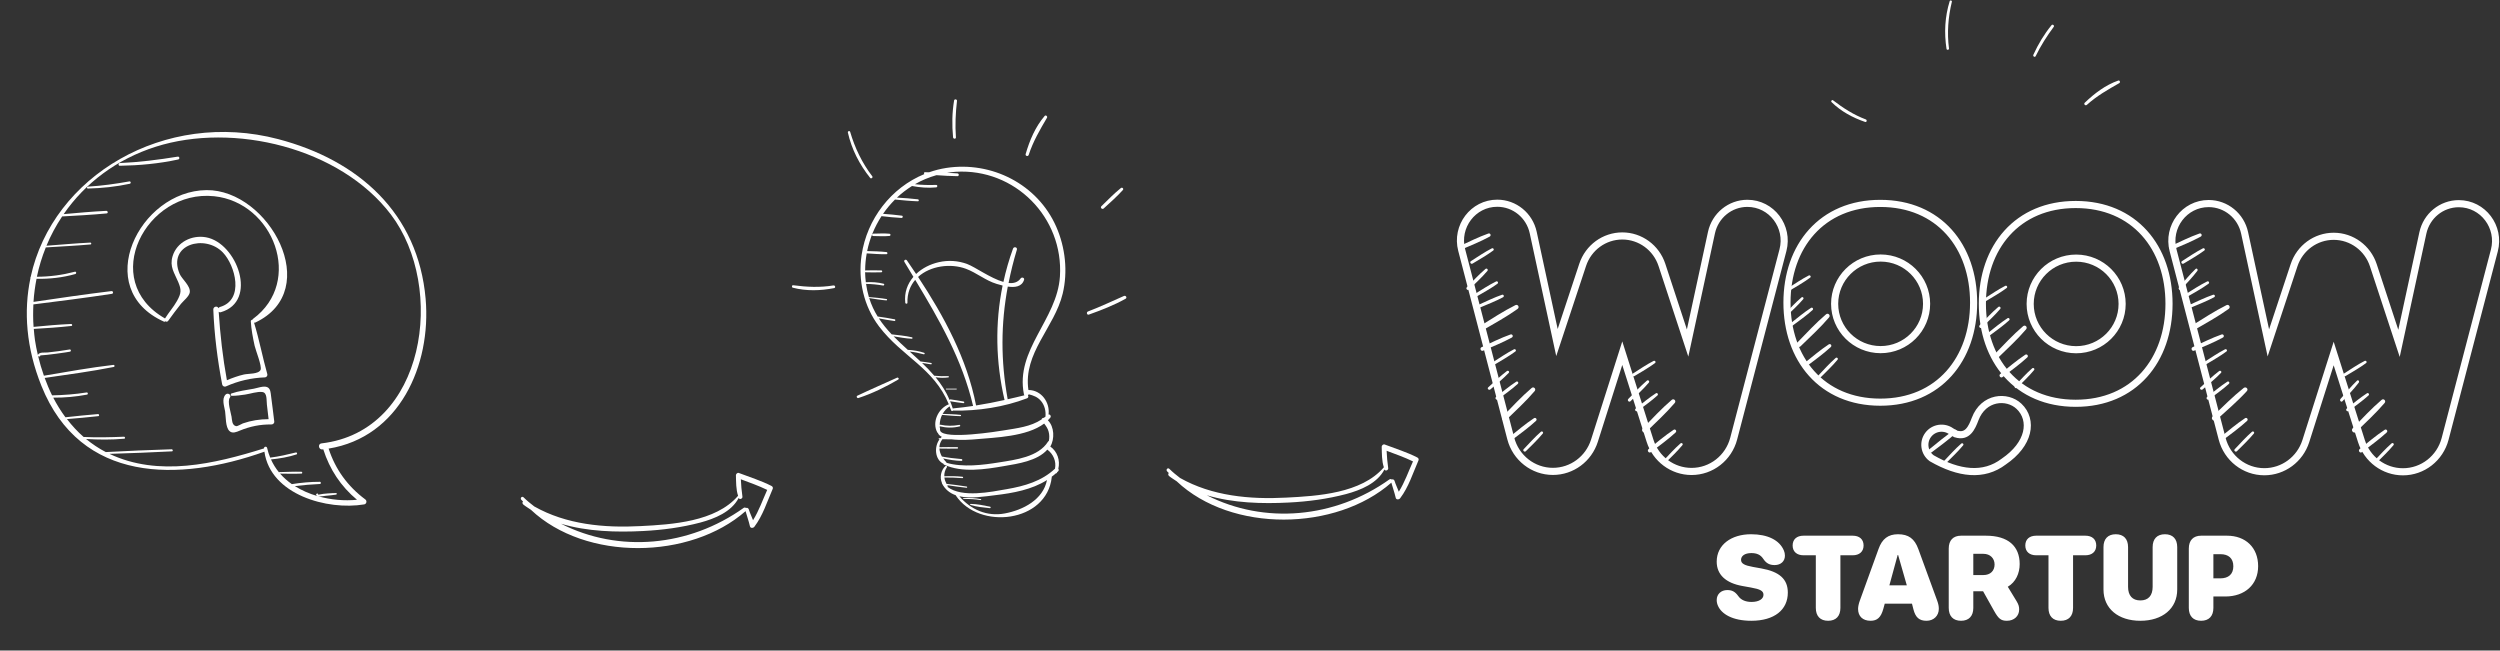 <svg width="1053" height="274" viewBox="0 0 1053 274" fill="none" xmlns="http://www.w3.org/2000/svg">
<rect x="0" y="0" width="1053" height="274" fill="#333333" stroke="none"/>
<g clip-path="url(#clip0_621_3723)">
<path d="M444.897 95.52C437.058 77.635 417.704 67.78 398.536 70.744C396.042 71.13 393.634 71.756 391.312 72.569C390.737 72.557 390.161 72.544 389.586 72.531C389.103 72.52 389.042 73.085 389.342 73.324C375.355 79.044 365.169 92.194 362.901 107.475C361.338 118.006 363.791 129.018 370.284 137.539C379.998 150.286 393.315 154.951 399.638 170.281C395.226 172.014 392.404 177.824 394.808 182.181C394.866 182.286 394.954 182.317 395.033 182.371C395.281 183.07 395.894 183.604 396.724 184.018C396.69 184.034 396.656 184.025 396.623 184.053C396.445 184.2 396.314 184.398 396.156 184.568C395.962 184.569 395.768 184.568 395.574 184.569C395.28 184.57 395.28 185.024 395.574 185.025C395.63 185.025 395.685 185.025 395.74 185.025C393.413 188.095 393.701 193.605 397.41 195.362C397.424 195.507 397.481 195.641 397.644 195.716C405.242 199.213 414.921 197.702 422.912 196.315C428.716 195.309 436.926 194.167 441.133 189.377C443.682 191.27 444.972 194.331 444.364 197.408C438.769 202.684 431.506 204.737 424.091 206.025C417.365 207.195 405.291 209.768 399.111 205.099C399.199 204.94 399.234 204.757 399.097 204.547C399.058 204.487 399.029 204.425 398.991 204.364C401.69 204.8 404.411 205.142 407.125 205.457C407.418 205.492 407.49 204.983 407.196 204.938C404.363 204.509 401.517 204.098 398.666 203.806C398.196 202.934 397.891 202.035 397.776 201.129C400.319 201.099 402.859 201.204 405.394 201.395C405.776 201.423 405.765 200.845 405.394 200.806C402.843 200.539 400.3 200.509 397.741 200.613C397.683 199.335 398.007 198.048 398.831 196.806C399.092 196.412 398.524 196.018 398.199 196.318C396.321 198.053 395.73 201.063 396.739 203.394C396.716 203.464 396.719 203.548 396.766 203.639C398.116 206.244 400.169 207.759 402.576 208.602C402.587 208.64 402.569 208.677 402.594 208.714C412.422 223.395 440.925 220.115 443.002 200.974C443.01 200.905 442.99 200.854 442.984 200.793C443.568 200.34 444.164 199.905 444.71 199.395C444.903 199.39 445.087 199.328 445.186 199.116C445.219 199.045 445.234 198.969 445.265 198.897C445.404 198.758 445.564 198.649 445.7 198.506C446.036 198.155 445.984 197.738 445.765 197.439C446.612 193.968 445.374 190.162 442.383 188.07C444.254 185.016 444.127 179.703 441.363 177.038C441.711 176.69 442.057 176.34 442.363 175.957C442.89 175.297 442.307 174.461 441.648 174.572C442.313 169.568 438.657 164.282 433.204 164.271C433.191 164.271 433.185 164.283 433.172 164.284C430.87 148.662 444.154 138.007 447.602 123.691C449.84 114.393 448.721 104.243 444.897 95.52ZM423.188 216.268C415.732 217.657 408.888 214.665 404.09 209.034C408.86 210.126 414.649 209.104 419.23 208.566C426.652 207.695 434.625 206.252 440.992 202.199C439.355 210.479 430.933 214.825 423.188 216.268ZM441.676 181.797C442.037 183.132 442.024 184.431 441.779 185.718C441.646 185.783 441.518 185.876 441.417 186.039C437.395 192.484 427.699 193.656 420.817 194.761C413.933 195.867 405.542 196.929 398.693 194.941C398.673 194.837 398.643 194.732 398.558 194.647C398.072 194.161 397.646 193.627 397.256 193.075C399.792 193.655 402.372 194.074 404.976 194.127C405.478 194.138 405.462 193.402 404.976 193.358C402.207 193.109 399.466 192.823 396.735 192.289C396.122 191.226 395.749 190.084 395.685 188.928C398.21 188.998 400.741 188.972 403.266 188.938C403.645 188.933 403.645 188.354 403.266 188.349C400.737 188.315 398.201 188.289 395.672 188.36C395.718 187.234 396.11 186.106 396.911 185.029C398.159 185.038 399.407 185.043 400.654 185.037C404.749 185.558 409.718 185.124 410.831 185.024C419.182 184.27 432.462 183.946 439.801 178.404C440.583 179.424 441.3 180.409 441.676 181.797ZM432.961 166.525C433.105 166.405 433.219 166.25 433.288 166.069C435.345 166.595 437.104 167.226 438.528 168.962C440.027 170.789 440.565 173.158 440.357 175.482C440.13 175.672 439.886 175.818 439.654 175.993C439.207 175.96 438.762 176.248 438.726 176.669C434.024 179.769 428.421 180.342 422.788 181.279C420.439 181.67 397.833 185.322 396.014 181.467C395.972 181.234 395.95 181.005 395.92 180.774C395.928 180.698 395.924 180.626 395.945 180.546C395.98 180.412 395.924 180.302 395.844 180.21C395.824 179.972 395.829 179.739 395.823 179.504C395.855 179.525 395.867 179.56 395.912 179.571C398.698 180.253 401.43 180.275 404.219 179.602C404.643 179.499 404.461 178.87 404.04 178.953C401.402 179.471 398.729 179.46 396.1 178.888C395.978 178.861 395.882 178.898 395.806 178.96C395.832 177.45 396.165 176.031 396.799 174.747C399.376 174.967 401.96 175.251 404.546 175.281C404.901 175.285 404.884 174.777 404.546 174.74C402.054 174.465 399.537 174.426 397.031 174.338C397.713 173.125 398.665 172.038 399.976 171.161C400.189 171.715 400.416 172.246 400.612 172.828C400.756 173.26 401.29 173.21 401.451 172.898C401.499 172.914 401.524 172.953 401.583 172.953C411.953 173.133 422.927 171.459 432.63 167.75C433.204 167.53 433.255 166.881 432.961 166.525ZM411.124 170.779C407.284 151.091 397.679 133.289 386.7 116.64C391.851 111.941 400.412 110.819 406.854 113.216C411.373 114.897 415.105 118.16 419.757 119.565C420.51 119.792 421.38 120.047 422.298 120.272C419.061 136.138 419.387 152.518 423.113 168.479C419.133 169.358 415.151 170.153 411.124 170.779ZM446.44 116.48C445.266 134.641 427.553 147.273 431.272 166.054C431.309 166.241 431.385 166.383 431.48 166.499C429.119 167.113 426.78 167.633 424.436 168.166C421.473 151.881 421.545 136.36 424.481 120.709C427.45 121.144 430.399 120.815 431.332 117.876C431.619 116.975 430.384 116.582 429.894 117.27C428.697 118.947 426.895 119.414 424.81 119.192C425.738 114.538 426.879 109.872 428.308 105.167C428.627 104.118 427.051 103.716 426.686 104.719C425.008 109.33 423.671 114.018 422.635 118.751C417.19 117.191 410.645 112.412 407.373 111.202C403.543 109.786 399.491 109.525 395.504 110.411C391.84 111.225 388.439 112.958 385.871 115.4C384.593 113.48 383.302 111.572 381.997 109.681C381.55 109.034 380.512 109.613 380.928 110.305C382.196 112.416 383.465 114.515 384.727 116.609C382.228 119.515 380.827 123.227 381.3 127.498C381.364 128.067 382.23 128.099 382.213 127.498C382.107 123.51 383.394 120.318 385.49 117.876C395.662 134.775 405.268 151.387 409.864 170.988C407.135 171.391 404.383 171.741 401.58 172.004C401.474 172.015 401.407 172.074 401.337 172.127C401.172 171.538 400.944 171.003 400.752 170.438C400.758 170.329 400.721 170.23 400.65 170.146C400.511 169.748 400.327 169.388 400.174 169.002C402.055 169.305 403.927 169.607 405.82 169.819C406.208 169.862 406.296 169.21 405.912 169.134C404.073 168.77 402.227 168.498 400.372 168.223C400.168 168.192 400.029 168.313 399.947 168.458C398.455 164.867 396.408 161.757 394.066 158.904C395.861 159.173 397.681 159.22 399.487 158.961C399.789 158.918 399.716 158.419 399.415 158.43C397.429 158.502 395.48 158.456 393.515 158.257C391.911 156.368 390.171 154.598 388.375 152.879C389.634 153.083 390.892 153.305 392.157 153.462C392.483 153.503 392.562 152.94 392.235 152.884C390.733 152.625 389.22 152.435 387.708 152.24C386.214 150.832 384.686 149.456 383.161 148.079C385.157 148.292 387.118 148.69 389.075 149.233C389.488 149.347 389.652 148.729 389.251 148.595C387.012 147.851 384.707 147.481 382.369 147.362C380.316 145.505 378.297 143.623 376.378 141.66C378.922 142.084 381.491 142.564 384.055 142.687C384.406 142.704 384.481 142.155 384.138 142.074C381.349 141.414 378.425 141.182 375.576 140.831C373.593 138.736 371.757 136.52 370.169 134.098C372.359 134.522 374.558 134.914 376.768 135.209C377.169 135.263 377.259 134.582 376.863 134.501C374.485 134.019 372.08 133.649 369.675 133.316C368.21 130.959 366.992 128.395 366.114 125.546C368.518 125.939 370.928 126.351 373.359 126.531C373.679 126.554 373.757 126.021 373.436 125.964C371.012 125.538 368.552 125.345 366.101 125.134C366.055 125.13 366.021 125.151 365.99 125.174C365.441 123.319 365.053 121.453 364.783 119.588C367.208 119.605 369.566 119.865 371.963 120.262C372.449 120.342 372.668 119.636 372.171 119.509C369.736 118.887 367.189 118.733 364.684 118.873C364.507 117.473 364.41 116.075 364.381 114.682C366.66 114.754 368.943 114.768 371.22 114.688C371.722 114.671 371.723 113.925 371.22 113.907C368.949 113.827 366.673 113.842 364.401 113.913C364.4 111.485 364.639 109.083 365.06 106.724C367.822 106.899 370.589 107.126 373.356 107.081C373.956 107.071 373.928 106.231 373.356 106.168C370.665 105.87 367.95 105.83 365.243 105.747C366.311 100.492 368.402 95.501 371.295 91.043C374.111 91.346 376.93 91.678 379.757 91.807C380.301 91.832 380.444 90.917 379.889 90.839C377.253 90.472 374.595 90.276 371.94 90.071C373.424 87.913 375.114 85.903 376.966 84.053C380.175 84.36 383.38 84.679 386.604 84.787C387.158 84.806 387.126 84.01 386.604 83.947C383.676 83.589 380.735 83.408 377.793 83.231C379.733 81.398 381.868 79.775 384.137 78.346C387.489 78.973 390.878 79.257 394.293 78.931C394.95 78.868 394.977 77.863 394.293 77.885C391.285 77.982 388.329 77.937 385.372 77.587C388.183 75.955 391.226 74.69 394.428 73.783C397.374 73.989 400.321 74.173 403.271 74.205C404.038 74.213 404.016 73.087 403.271 73.027C401.812 72.909 400.347 72.865 398.883 72.805C400.087 72.613 401.297 72.434 402.541 72.358C427.482 70.824 448.048 91.596 446.44 116.48Z" fill="white"/>
<path d="M377.828 159.083C372.273 161.627 366.629 164.039 361.117 166.668C360.565 166.931 360.954 167.845 361.534 167.656C367.336 165.771 373.048 162.979 378.301 159.892C378.831 159.58 378.367 158.836 377.828 159.083Z" fill="white"/>
<path d="M351.043 120.224C345.316 121.169 339.801 120.893 334.078 120.144C333.48 120.066 333.372 121.037 333.937 121.183C339.651 122.661 345.592 122.474 351.353 121.348C352.095 121.203 351.773 120.104 351.043 120.224Z" fill="white"/>
<path d="M367.415 74.268C363.117 68.637 360.094 62.358 358.097 55.569C357.914 54.944 356.98 55.204 357.124 55.837C358.739 62.937 361.989 69.275 366.529 74.952C366.925 75.447 367.805 74.778 367.415 74.268Z" fill="white"/>
<path d="M403.083 42.467C403.162 41.78 401.982 41.614 401.867 42.303C401.004 47.469 400.941 52.634 401.43 57.845C401.501 58.604 402.689 58.622 402.632 57.845C402.255 52.693 402.497 47.593 403.083 42.467Z" fill="white"/>
<path d="M440.009 48.843C436.087 53.407 433.661 59.159 432.004 64.893C431.764 65.722 433.027 66.06 433.29 65.248C435.138 59.567 437.99 54.712 440.99 49.601C441.34 49.005 440.482 48.293 440.009 48.843Z" fill="white"/>
<path d="M472.096 79.216C469.195 81.553 466.591 84.259 463.918 86.847C463.288 87.458 464.238 88.4 464.878 87.808C467.606 85.279 470.45 82.827 472.937 80.058C473.458 79.477 472.684 78.742 472.096 79.216Z" fill="white"/>
<path d="M473.404 124.665C468.368 126.883 463.416 129.232 458.265 131.185C457.452 131.493 457.791 132.804 458.629 132.506C463.909 130.624 469.186 128.57 474.09 125.838C474.871 125.403 474.184 124.321 473.404 124.665Z" fill="white"/>
<path d="M417.042 213.421C414.412 212.884 411.526 212.268 408.835 212.248C408.573 212.246 408.53 212.621 408.774 212.696C411.347 213.487 414.281 213.766 416.957 214.047C417.313 214.084 417.392 213.492 417.042 213.421Z" fill="white"/>
<path d="M413.147 210.237C410.716 209.782 408.299 209.64 405.83 209.821C405.593 209.838 405.588 210.202 405.83 210.193C408.247 210.105 410.65 210.247 413.039 210.631C413.294 210.672 413.408 210.286 413.147 210.237Z" fill="white"/>
<path d="M402.838 163.693C401.414 163.668 399.989 163.689 398.565 163.693C398.349 163.694 398.348 164.029 398.565 164.03C399.989 164.035 401.414 164.055 402.838 164.03C403.055 164.026 403.055 163.697 402.838 163.693Z" fill="white"/>
<path d="M374.639 98.448C372.379 98.23 370.07 98.388 367.803 98.418C367.161 98.427 367.16 99.407 367.803 99.415C370.07 99.446 372.379 99.603 374.639 99.385C375.241 99.328 375.242 98.507 374.639 98.448Z" fill="white"/>
</g>
<path d="M785.871 50.299C780.747 48.369 776.372 45.539 772.051 42.225C771.599 41.879 771.053 42.621 771.446 43.008C775.416 46.914 780.357 49.566 785.594 51.365C786.269 51.597 786.524 50.546 785.871 50.299Z" fill="white"/>
<path d="M820.916 20.449C820.061 13.816 820.553 7.254 822.123 0.759C822.268 0.162 821.383 -0.066 821.202 0.519C819.173 7.087 818.838 13.805 819.869 20.59C819.959 21.182 820.994 21.05 820.916 20.449Z" fill="white"/>
<path d="M865.047 11.284C865.435 10.76 864.55 10.067 864.131 10.576C860.99 14.393 858.503 18.587 856.445 23.079C856.145 23.733 857.107 24.308 857.426 23.646C859.548 19.255 862.151 15.199 865.047 11.284Z" fill="white"/>
<path d="M892.202 33.932C886.846 35.812 882.152 39.37 878.095 43.277C877.508 43.842 878.38 44.714 878.978 44.174C883.166 40.401 887.786 37.778 892.646 35.014C893.213 34.692 892.848 33.705 892.202 33.932Z" fill="white"/>
<path d="M649.007 181.88C646.428 184.133 644.135 186.716 641.775 189.193C641.219 189.777 642.126 190.609 642.692 190.041C645.105 187.617 647.626 185.259 649.809 182.623C650.267 182.07 649.529 181.422 649.007 181.88Z" fill="white"/>
<path d="M948.511 181.88C945.933 184.133 943.64 186.716 941.28 189.193C940.723 189.777 941.631 190.609 942.197 190.041C944.61 187.617 947.131 185.259 949.314 182.623C949.772 182.07 949.034 181.422 948.511 181.88Z" fill="white"/>
<path d="M707.818 186.767C705.24 189.021 702.947 191.603 700.587 194.08C700.03 194.664 700.937 195.496 701.503 194.928C703.916 192.504 706.438 190.146 708.621 187.51C709.079 186.958 708.341 186.31 707.818 186.767Z" fill="white"/>
<path d="M1007.32 186.767C1004.74 189.021 1002.45 191.603 1000.09 194.08C999.535 194.664 1000.44 195.496 1001.01 194.928C1003.42 192.504 1005.94 190.146 1008.13 187.51C1008.58 186.958 1007.85 186.31 1007.32 186.767Z" fill="white"/>
<path d="M773.165 150.787C770.586 153.04 768.294 155.623 765.933 158.1C765.377 158.684 766.284 159.516 766.85 158.947C769.263 156.524 771.785 154.166 773.967 151.53C774.425 150.977 773.688 150.329 773.165 150.787Z" fill="white"/>
<path d="M826.057 186.857C823.479 189.11 821.186 191.693 818.826 194.17C818.269 194.754 819.177 195.586 819.743 195.018C822.156 192.594 824.677 190.236 826.86 187.6C827.318 187.047 826.58 186.399 826.057 186.857Z" fill="white"/>
<path d="M855.937 155.148C853.359 157.401 851.066 159.984 848.706 162.461C848.149 163.045 849.057 163.877 849.623 163.309C852.036 160.885 854.557 158.527 856.74 155.891C857.198 155.338 856.46 154.69 855.937 155.148Z" fill="white"/>
<path d="M637.66 147.141C634.617 148.708 631.771 150.663 628.886 152.5C628.205 152.933 628.886 153.959 629.572 153.543C632.496 151.771 635.51 150.088 638.261 148.055C638.838 147.629 638.278 146.822 637.66 147.141Z" fill="white"/>
<path d="M937.165 147.141C934.122 148.708 931.276 150.663 928.39 152.5C927.71 152.933 928.391 153.959 929.077 153.543C932.001 151.771 935.015 150.088 937.766 148.055C938.343 147.629 937.783 146.822 937.165 147.141Z" fill="white"/>
<path d="M696.472 152.028C693.428 153.595 690.583 155.551 687.697 157.387C687.017 157.821 687.698 158.846 688.384 158.431C691.308 156.659 694.321 154.976 697.073 152.942C697.65 152.516 697.089 151.71 696.472 152.028Z" fill="white"/>
<path d="M995.977 152.028C992.934 153.595 990.088 155.551 987.202 157.387C986.522 157.821 987.203 158.846 987.889 158.431C990.813 156.659 993.827 154.976 996.578 152.942C997.155 152.516 996.595 151.71 995.977 152.028Z" fill="white"/>
<path d="M761.819 116.047C758.775 117.614 755.93 119.57 753.044 121.406C752.363 121.84 753.045 122.865 753.73 122.45C756.654 120.678 759.668 118.995 762.42 116.962C762.997 116.535 762.436 115.729 761.819 116.047Z" fill="white"/>
<path d="M844.591 120.409C841.547 121.976 838.702 123.931 835.816 125.768C835.136 126.201 835.817 127.227 836.503 126.811C839.427 125.039 842.44 123.356 845.192 121.323C845.769 120.897 845.208 120.09 844.591 120.409Z" fill="white"/>
<path d="M628.332 104.618C625.288 106.186 622.443 108.141 619.557 109.977C618.877 110.411 619.558 111.436 620.243 111.021C623.168 109.249 626.181 107.566 628.933 105.533C629.51 105.106 628.949 104.3 628.332 104.618Z" fill="white"/>
<path d="M927.837 104.618C924.793 106.186 921.948 108.141 919.062 109.977C918.382 110.411 919.063 111.436 919.749 111.021C922.673 109.249 925.687 107.566 928.438 105.533C929.015 105.106 928.455 104.3 927.837 104.618Z" fill="white"/>
<path d="M646.101 176.151C642.421 178.578 639.029 181.494 635.574 184.258C634.759 184.91 635.715 186.184 636.538 185.556C640.047 182.872 643.678 180.296 646.945 177.288C647.63 176.657 646.847 175.658 646.101 176.151Z" fill="white"/>
<path d="M945.606 176.151C941.926 178.578 938.534 181.494 935.079 184.258C934.264 184.91 935.22 186.184 936.043 185.556C939.552 182.872 943.183 180.296 946.45 177.288C947.135 176.657 946.352 175.658 945.606 176.151Z" fill="white"/>
<path d="M704.913 181.038C701.233 183.465 697.841 186.381 694.386 189.145C693.571 189.797 694.527 191.072 695.35 190.443C698.859 187.76 702.49 185.184 705.757 182.175C706.442 181.545 705.659 180.545 704.913 181.038Z" fill="white"/>
<path d="M1004.42 181.038C1000.74 183.465 997.346 186.381 993.891 189.145C993.076 189.797 994.032 191.072 994.855 190.443C998.364 187.76 1001.99 185.184 1005.26 182.175C1005.95 181.545 1005.16 180.545 1004.42 181.038Z" fill="white"/>
<path d="M770.26 145.058C766.58 147.485 763.187 150.401 759.732 153.165C758.918 153.817 759.873 155.091 760.696 154.462C764.206 151.779 767.837 149.203 771.104 146.195C771.789 145.564 771.006 144.565 770.26 145.058Z" fill="white"/>
<path d="M823.152 181.128C819.472 183.555 816.079 186.471 812.624 189.235C811.81 189.887 812.765 191.162 813.589 190.533C817.098 187.849 820.729 185.274 823.996 182.265C824.681 181.635 823.898 180.635 823.152 181.128Z" fill="white"/>
<path d="M853.032 149.419C849.352 151.846 845.959 154.762 842.504 157.526C841.69 158.178 842.645 159.453 843.468 158.824C846.978 156.14 850.609 153.564 853.876 150.556C854.561 149.925 853.778 148.926 853.032 149.419Z" fill="white"/>
<path d="M636.215 140.881C632.061 142.351 628.067 144.366 624.05 146.218C623.103 146.655 623.725 148.122 624.674 147.71C628.725 145.949 632.868 144.322 636.761 142.188C637.578 141.74 637.058 140.582 636.215 140.881Z" fill="white"/>
<path d="M935.72 140.881C931.565 142.351 927.572 144.366 923.555 146.218C922.608 146.655 923.229 148.122 924.179 147.71C928.23 145.949 932.372 144.322 936.266 142.188C937.083 141.74 936.563 140.582 935.72 140.881Z" fill="white"/>
<path d="M626.887 98.359C622.732 99.829 618.739 101.844 614.722 103.695C613.775 104.133 614.396 105.6 615.346 105.187C619.397 103.427 623.539 101.8 627.433 99.665C628.25 99.218 627.729 98.06 626.887 98.359Z" fill="white"/>
<path d="M926.392 98.359C922.237 99.829 918.244 101.844 914.227 103.695C913.28 104.133 913.901 105.6 914.851 105.187C918.902 103.427 923.044 101.8 926.938 99.665C927.754 99.218 927.234 98.06 926.392 98.359Z" fill="white"/>
<path d="M645.135 163.42C640.814 167.086 636.935 171.333 632.952 175.395C632.014 176.353 633.43 177.832 634.383 176.902C638.447 172.934 642.682 169.085 646.387 164.74C647.164 163.83 646.011 162.676 645.135 163.42Z" fill="white"/>
<path d="M945.027 163.42C940.397 167.086 936.241 171.333 931.974 175.395C930.969 176.353 932.486 177.832 933.507 176.902C937.862 172.934 942.4 169.085 946.369 164.74C947.202 163.83 945.966 162.676 945.027 163.42Z" fill="white"/>
<path d="M704.135 168.425C699.814 172.092 695.935 176.338 691.952 180.4C691.014 181.358 692.43 182.837 693.383 181.907C697.447 177.939 701.682 174.091 705.387 169.746C706.164 168.835 705.011 167.681 704.135 168.425Z" fill="white"/>
<path d="M1003.13 168.425C998.814 172.092 994.935 176.338 990.952 180.4C990.014 181.358 991.43 182.837 992.383 181.907C996.447 177.939 1000.68 174.091 1004.39 169.746C1005.16 168.835 1004.01 167.681 1003.13 168.425Z" fill="white"/>
<path d="M769.135 132.385C764.814 136.052 760.935 140.298 756.952 144.36C756.014 145.318 757.43 146.797 758.383 145.867C762.447 141.899 766.682 138.051 770.387 133.706C771.164 132.795 770.011 131.641 769.135 132.385Z" fill="white"/>
<path d="M852.135 137.391C847.814 141.057 843.935 145.304 839.952 149.366C839.014 150.324 840.43 151.803 841.383 150.873C845.447 146.905 849.682 143.056 853.387 138.711C854.164 137.801 853.011 136.646 852.135 137.391Z" fill="white"/>
<path d="M638.287 128.527C633.155 131.075 628.316 134.3 623.421 137.318C622.266 138.031 623.298 139.827 624.459 139.146C629.412 136.24 634.504 133.492 639.196 130.128C640.18 129.423 639.327 128.009 638.287 128.527Z" fill="white"/>
<path d="M937.792 128.527C932.66 131.075 927.821 134.3 922.926 137.318C921.772 138.031 922.803 139.827 923.965 139.146C928.917 136.24 934.01 133.492 938.701 130.128C939.685 129.423 938.833 128.009 937.792 128.527Z" fill="white"/>
<path d="M638.626 160.774C635.665 162.689 632.93 164.997 630.146 167.183C629.49 167.699 630.245 168.725 630.908 168.228C633.734 166.107 636.657 164.073 639.293 161.69C639.845 161.19 639.226 160.385 638.626 160.774Z" fill="white"/>
<path d="M938.131 160.774C935.17 162.689 932.435 164.997 929.651 167.183C928.994 167.699 929.75 168.725 930.413 168.228C933.239 166.107 936.162 164.073 938.798 161.69C939.35 161.19 938.731 160.385 938.131 160.774Z" fill="white"/>
<path d="M697.438 165.662C694.477 167.576 691.742 169.885 688.958 172.071C688.302 172.587 689.057 173.613 689.72 173.116C692.546 170.995 695.469 168.961 698.105 166.577C698.657 166.078 698.038 165.273 697.438 165.662Z" fill="white"/>
<path d="M996.943 165.662C993.982 167.576 991.247 169.885 988.463 172.071C987.806 172.587 988.562 173.613 989.225 173.116C992.051 170.995 994.974 168.961 997.61 166.577C998.162 166.078 997.543 165.273 996.943 165.662Z" fill="white"/>
<path d="M762.784 129.681C759.823 131.596 757.088 133.904 754.304 136.09C753.648 136.606 754.403 137.632 755.066 137.135C757.893 135.014 760.816 132.98 763.451 130.596C764.004 130.097 763.384 129.292 762.784 129.681Z" fill="white"/>
<path d="M845.556 134.042C842.595 135.957 839.86 138.265 837.077 140.451C836.42 140.967 837.175 141.994 837.838 141.497C840.665 139.375 843.588 137.341 846.223 134.958C846.776 134.458 846.157 133.653 845.556 134.042Z" fill="white"/>
<path d="M632.649 124.156C629.315 125.302 626.106 126.885 622.879 128.337C622.118 128.68 622.605 129.859 623.368 129.535C626.621 128.156 629.946 126.884 633.076 125.205C633.733 124.853 633.325 123.923 632.649 124.156Z" fill="white"/>
<path d="M932.154 124.156C928.82 125.302 925.611 126.885 922.384 128.337C921.623 128.68 922.11 129.859 922.873 129.535C926.126 128.156 929.451 126.884 932.581 125.205C933.238 124.853 932.83 123.923 932.154 124.156Z" fill="white"/>
<path d="M634.674 156.31C631.896 158.405 629.402 160.831 626.842 163.153C626.239 163.7 627.149 164.545 627.762 164.014C630.375 161.747 633.097 159.547 635.479 157.064C635.979 156.544 635.237 155.885 634.674 156.31Z" fill="white"/>
<path d="M934.674 156.31C931.896 158.405 929.402 160.831 926.842 163.153C926.239 163.7 927.149 164.545 927.762 164.014C930.375 161.747 933.097 159.547 935.479 157.064C935.979 156.544 935.237 155.885 934.674 156.31Z" fill="white"/>
<path d="M693.674 160.331C690.896 162.688 688.402 165.418 685.842 168.029C685.239 168.645 686.149 169.596 686.762 168.998C689.375 166.448 692.097 163.973 694.479 161.18C694.979 160.595 694.237 159.853 693.674 160.331Z" fill="white"/>
<path d="M992.782 160.331C990.312 162.688 988.096 165.418 985.82 168.029C985.284 168.645 986.093 169.596 986.638 168.998C988.96 166.448 991.38 163.973 993.497 161.18C993.941 160.595 993.282 159.853 992.782 160.331Z" fill="white"/>
<path d="M758.782 125.275C756.312 127.37 754.096 129.797 751.82 132.118C751.284 132.666 752.093 133.511 752.638 132.979C754.96 130.712 757.38 128.513 759.497 126.03C759.941 125.509 759.282 124.85 758.782 125.275Z" fill="white"/>
<path d="M841.674 129.297C838.896 131.654 836.402 134.384 833.842 136.995C833.239 137.611 834.149 138.562 834.762 137.964C837.375 135.413 840.097 132.939 842.479 130.146C842.979 129.56 842.237 128.818 841.674 129.297Z" fill="white"/>
<path d="M625.674 113.279C622.896 115.636 620.402 118.366 617.842 120.977C617.239 121.593 618.149 122.544 618.762 121.946C621.375 119.395 624.097 116.921 626.479 114.128C626.979 113.542 626.237 112.801 625.674 113.279Z" fill="white"/>
<path d="M924.782 113.279C922.312 115.636 920.096 118.366 917.82 120.977C917.284 121.593 918.093 122.544 918.638 121.946C920.96 119.395 923.38 116.921 925.497 114.128C925.941 113.542 925.282 112.801 924.782 113.279Z" fill="white"/>
<path d="M630.139 118.549C626.981 120.117 624.003 122.102 620.991 123.96C620.281 124.398 620.915 125.504 621.63 125.084C624.678 123.296 627.811 121.605 630.699 119.535C631.304 119.101 630.78 118.231 630.139 118.549Z" fill="white"/>
<path d="M929.644 118.549C926.486 120.117 923.508 122.102 920.496 123.96C919.785 124.398 920.42 125.504 921.135 125.084C924.183 123.296 927.316 121.605 930.203 119.535C930.809 119.101 930.285 118.231 929.644 118.549Z" fill="white"/>
<path d="M813.565 192.964L813.638 193.018L813.716 193.063C825.031 199.549 835.52 200.849 843.985 194.414C849.354 190.748 852.499 186.459 853.531 182.262C854.575 178.014 853.414 173.974 850.403 171.137C845.364 166.388 835.47 167.157 831.933 176.481C831.254 178.27 830.447 180.287 829.135 181.642C828.508 182.29 827.796 182.749 826.952 182.963C826.134 183.17 825.081 183.175 823.706 182.751C823.134 182.439 822.539 182.091 821.919 181.706C818.819 179.44 814.457 180.081 812.147 183.159C809.821 186.258 810.458 190.649 813.565 192.964ZM982.942 148.895L994.635 185.792C997.071 193.48 1004.12 198.715 1012.11 198.719C1020.46 198.723 1027.74 193.022 1029.88 184.866L1050.62 105.52C1053.22 95.585 1045.85 85.792 1035.65 85.788C1028.35 85.784 1022.06 90.937 1020.51 98.134L1010.46 144.628L999.647 111.732C997.257 104.458 990.543 99.53 982.957 99.527C975.378 99.523 968.665 104.434 966.261 111.696L955.429 144.422L945.43 98.091C943.877 90.896 937.592 85.741 930.297 85.738C920.097 85.733 912.716 95.521 915.305 105.461L935.974 184.822C938.098 192.98 945.375 198.688 953.724 198.692C961.713 198.695 968.771 193.467 971.215 185.781L982.942 148.895ZM636.334 184.681C638.459 192.839 645.736 198.546 654.085 198.55C662.073 198.554 669.131 193.326 671.575 185.64L683.302 148.754L694.995 185.651C697.432 193.339 704.485 198.574 712.474 198.578C720.823 198.582 728.105 192.881 730.237 184.725L750.98 105.379C753.577 95.444 746.207 85.651 736.009 85.646C728.712 85.643 722.422 90.796 720.866 97.993L710.818 144.487L700.008 111.591C697.617 104.317 690.903 99.389 683.317 99.385C675.739 99.382 669.025 104.293 666.622 111.554L655.79 144.28L645.79 97.95C644.237 90.755 637.952 85.6 630.657 85.597C620.457 85.592 613.076 95.38 615.665 105.32L636.334 184.681ZM874.262 169.859C886.527 169.865 896.399 165.365 903.193 157.799C909.97 150.251 913.582 139.768 913.588 127.954C913.593 116.14 909.99 105.683 903.218 98.16C896.429 90.618 886.561 86.144 874.301 86.138C862.04 86.132 852.167 90.597 845.372 98.133C838.593 105.65 834.98 116.103 834.975 127.917C834.97 139.731 838.573 150.217 845.343 157.771C852.13 165.344 861.998 169.853 874.262 169.859ZM893.84 128.021C893.835 138.67 885.166 147.307 874.466 147.302C863.765 147.297 855.104 138.651 855.109 128.003C855.114 117.354 863.783 108.717 874.483 108.722C885.184 108.727 893.845 117.372 893.84 128.021ZM791.962 169.394C804.227 169.4 814.099 164.9 820.893 157.334C827.67 149.786 831.282 139.303 831.288 127.489C831.293 115.675 827.69 105.218 820.918 97.695C814.129 90.153 804.261 85.678 792.001 85.673C779.74 85.667 769.868 90.132 763.072 97.668C756.293 105.184 752.68 115.637 752.675 127.452C752.67 139.266 756.273 149.752 763.043 157.306C769.83 164.879 779.698 169.388 791.962 169.394ZM811.482 127.982C811.477 138.631 802.808 147.268 792.108 147.263C781.407 147.258 772.746 138.613 772.751 127.964C772.756 117.315 781.425 108.678 792.125 108.683C802.826 108.688 811.487 117.334 811.482 127.982Z" stroke="white" stroke-width="3"/>
<g clip-path="url(#clip1_621_3723)">
<path d="M596.973 192.687C592.58 190.449 587.773 188.958 583.215 187.217C582.635 186.969 581.971 187.632 581.971 188.129C582.055 191.029 581.972 194.096 582.883 196.831L582.8 196.914C573.435 207.771 555.036 208.931 541.776 209.594C526.526 210.423 510.448 208.931 497.021 201.307C495.53 200.146 493.955 198.903 492.546 197.494C491.883 196.831 490.971 197.743 491.552 198.489C491.8 198.737 492.049 198.986 492.297 199.235C491.966 199.566 491.966 200.063 492.38 200.478C493.375 201.307 494.535 201.97 495.613 202.715C518.736 224.512 562.744 223.766 586.033 203.296C586.613 205.368 587.359 207.439 587.856 209.594C588.021 210.589 589.265 210.506 589.762 209.843C593.326 205.119 595.066 199.4 597.387 194.096C597.635 193.682 597.635 193.019 596.973 192.687ZM589.182 207.108C588.602 205.533 587.856 204.124 587.359 202.467C587.11 201.886 586.53 201.804 586.198 201.97C585.95 201.721 585.618 201.721 585.287 201.887C562.164 218.379 532.576 220.949 508.293 208.6C519.398 211.915 531.664 212.246 542.853 211.666C551.058 211.252 559.097 210.174 566.97 208.102C573.103 206.445 580.065 203.627 583.132 197.743C583.546 198.654 584.872 197.991 584.706 197.163C584.375 194.676 584.126 192.273 584.043 189.869C587.773 191.278 591.585 192.604 595.149 194.345C593.243 198.572 591.668 203.13 589.182 207.108Z" fill="white"/>
</g>
<g clip-path="url(#clip2_621_3723)">
<path d="M324.973 204.687C320.58 202.449 315.773 200.958 311.215 199.217C310.635 198.969 309.971 199.632 309.971 200.129C310.055 203.029 309.972 206.096 310.883 208.831L310.8 208.914C301.435 219.771 283.036 220.931 269.776 221.594C254.526 222.423 238.448 220.931 225.021 213.307C223.53 212.146 221.955 210.903 220.546 209.494C219.883 208.831 218.971 209.743 219.552 210.489C219.8 210.737 220.049 210.986 220.297 211.235C219.966 211.566 219.966 212.063 220.38 212.478C221.375 213.307 222.535 213.97 223.613 214.715C246.736 236.512 290.744 235.766 314.033 215.296C314.613 217.368 315.359 219.439 315.856 221.594C316.021 222.589 317.265 222.506 317.762 221.843C321.326 217.119 323.066 211.4 325.387 206.096C325.635 205.682 325.635 205.019 324.973 204.687ZM317.182 219.108C316.602 217.533 315.856 216.124 315.359 214.467C315.11 213.886 314.53 213.804 314.198 213.97C313.95 213.721 313.618 213.721 313.287 213.887C290.164 230.379 260.576 232.949 236.293 220.6C247.398 223.915 259.664 224.246 270.853 223.666C279.058 223.252 287.097 222.174 294.97 220.102C301.103 218.445 308.065 215.627 311.132 209.743C311.546 210.654 312.872 209.991 312.706 209.163C312.375 206.676 312.126 204.273 312.043 201.869C315.773 203.278 319.585 204.604 323.149 206.345C321.243 210.572 319.668 215.13 317.182 219.108Z" fill="white"/>
</g>
<g clip-path="url(#clip3_621_3723)">
<path d="M117.187 58.598C69.322 46.032 22.143 74.107 12.908 116.685C12.77 116.815 12.745 117.021 12.816 117.184C9.904 131.086 11.006 146.506 17.463 162.563C33.964 203.594 75.389 203.041 111.37 190.254C113.941 208.418 137.897 215.051 153.388 212.453C154.386 212.286 154.687 210.967 153.881 210.369C146.445 204.855 141.259 197.685 138.41 188.946C168.143 184.152 181.726 153.876 179.273 125.825C176.131 89.891 151.11 67.504 117.187 58.598ZM135.4 186.754C133.746 186.946 134.167 189.48 135.813 189.302C135.931 189.289 136.044 189.267 136.161 189.254C138.88 197.771 143.563 204.825 150.362 210.505C145.074 211.028 139.363 210.54 133.991 209.03C134.925 209.229 136.352 208.89 137.265 208.818C138.717 208.704 140.15 208.548 141.591 208.33C141.95 208.275 141.957 207.664 141.574 207.671C140.394 207.693 139.227 207.736 138.049 207.835C137.429 207.887 136.809 207.946 136.188 208.003C135.972 208.022 134.623 208.259 133.974 208.375C134.044 208.284 134.071 208.159 133.978 208.061L133.868 207.945C133.784 207.856 133.664 207.822 133.55 207.871C132.81 208.194 133.202 208.747 133.743 208.959C130.344 207.982 127.098 206.575 124.189 204.743C127.703 204.313 131.227 204.02 134.767 203.856C135.284 203.832 135.265 202.941 134.744 202.939C130.769 202.925 126.844 203.299 122.925 203.911C121.09 202.627 119.422 201.15 117.962 199.486C120.974 199.52 123.995 199.615 127.003 199.471C127.433 199.45 127.415 198.722 126.983 198.709C123.86 198.611 120.725 198.778 117.602 198.858C117.55 198.859 117.52 198.892 117.479 198.911C116.142 197.292 115.029 195.482 114.136 193.514C117.775 193.144 121.414 192.545 124.894 191.404C125.358 191.251 125.12 190.458 124.642 190.576C121.044 191.465 117.491 192.29 113.814 192.747C113.287 191.465 112.827 190.136 112.521 188.706C112.337 187.851 111.163 188.047 111.172 188.877C90.318 195.395 66.784 200.965 46.097 191.163C54.876 190.901 63.656 190.572 72.425 190.111C72.999 190.081 72.842 189.22 72.284 189.236C63.041 189.508 53.797 189.921 44.563 190.412C41.548 188.853 38.793 186.988 36.252 184.903C41.606 185.214 46.981 185.275 52.327 184.792C52.887 184.742 52.729 183.92 52.189 183.943C46.52 184.179 40.884 184.312 35.218 184.048C32.612 181.787 30.301 179.237 28.197 176.519C32.601 176.149 37.007 175.789 41.397 175.286C41.969 175.22 41.818 174.368 41.256 174.411C36.683 174.761 32.124 175.265 27.565 175.752C25.63 173.158 23.934 170.38 22.423 167.489C27.199 167.523 31.933 167.115 36.64 166.216C37.223 166.104 37.082 165.209 36.492 165.302C31.661 166.06 26.821 166.432 21.942 166.525C20.753 164.155 19.747 161.689 18.823 159.188C28.534 157.782 38.273 156.479 47.899 154.569C48.459 154.458 48.324 153.628 47.758 153.694C37.951 154.836 28.223 156.597 18.492 158.246C17.529 155.529 16.719 152.756 16.045 149.955C16.263 150.171 16.362 150.221 16.727 150.134C16.898 150.094 16.997 149.958 16.982 149.78C16.98 149.754 16.978 149.728 16.976 149.702C19.362 149.646 28.541 148.346 29.483 148.125C30.064 147.988 29.935 147.099 29.332 147.198C26.264 147.704 23.17 148.153 20.075 148.46C18.791 148.587 16.597 148.157 15.945 149.507C15.458 147.433 15.034 145.345 14.724 143.247C14.49 141.668 14.37 140.104 14.232 138.537C19.518 138.246 24.809 137.873 30.07 137.298C30.622 137.237 30.466 136.437 29.934 136.461C24.664 136.706 19.395 137.152 14.143 137.68C13.899 134.483 13.918 131.334 14.063 128.214C25.104 126.834 36.136 125.438 47.136 123.764C47.885 123.65 47.696 122.516 46.948 122.606C35.976 123.934 25.047 125.535 14.114 127.155C14.314 123.855 14.766 120.618 15.384 117.437C20.908 117.533 26.34 116.941 31.7 115.43C32.303 115.26 32.163 114.29 31.541 114.452C26.263 115.834 20.959 116.549 15.536 116.566C16.418 112.305 17.698 108.184 19.292 104.212C25.575 103.806 31.861 103.521 38.133 102.965C38.649 102.919 38.507 102.155 38.006 102.18C31.849 102.484 25.713 103.046 19.567 103.501C21.359 99.17 23.584 95.05 26.169 91.166C32.427 90.809 38.688 90.491 44.929 89.893C45.64 89.825 45.443 88.778 44.754 88.812C38.763 89.106 32.789 89.657 26.815 90.186C35.775 77.188 49.067 67.078 65.56 61.815C98.286 51.371 143.304 62.235 164.644 90.355C187.92 121.026 179.404 181.637 135.4 186.754Z" fill="white"/>
<path d="M86.983 80.075C58.549 80.36 38.348 121.681 69.04 135.47C69.293 135.584 69.513 135.482 69.691 135.325C70.015 135.574 70.496 135.6 70.819 135.157C72.592 132.731 74.347 130.293 76.241 127.96C77.248 126.72 79.695 124.827 79.936 123.131C80.319 120.44 76.585 117.517 75.666 115.348C70.389 102.906 86.352 98.482 93.876 106.344C99.068 111.77 103.084 126.319 92.634 129.306C92.318 129.396 92.103 129.589 91.962 129.82C91.666 128.678 89.792 129.076 89.844 130.386C90.261 140.98 91.599 151.492 93.572 161.904C93.709 162.631 94.475 163.057 95.162 162.753C100.528 160.378 105.836 159.171 111.675 158.943C112.238 158.922 112.758 158.187 112.607 157.651C110.578 150.454 109.201 143.041 107.007 135.898C107.179 135.938 107.364 135.937 107.556 135.847C136.57 122.151 113.201 79.811 86.983 80.075ZM106.588 134.302C106.44 134.411 106.361 134.546 106.31 134.687C105.981 134.682 105.613 134.953 105.637 135.34C105.852 138.834 106.51 142.227 107.253 145.645C107.655 147.493 110.421 154.274 109.755 155.777C108.929 157.643 104.616 157.307 102.7 157.748C100.239 158.314 97.89 159.177 95.57 160.148C93.824 150.595 92.745 141.013 92.114 131.325C92.322 131.516 92.613 131.612 92.991 131.505C108.89 126.983 99.852 102.267 86.751 99.941C80.829 98.888 74.51 101.935 72.693 107.913C71.353 112.321 73.439 114.904 75.069 118.788C76.479 122.146 76.365 123.475 74.555 126.742C73.138 129.301 71.049 131.616 69.51 134.136C41.49 118.18 61.518 79.681 90.174 82.649C115.253 85.249 127.971 118.564 106.588 134.302Z" fill="white"/>
<path d="M112.608 163.083C111.12 162.383 108.356 163.457 106.928 163.715C103.772 164.287 100.502 164.686 97.467 165.739C96.996 165.903 97.126 166.715 97.626 166.72C99.508 166.739 101.331 166.455 103.195 166.202C105.304 165.916 108.534 164.775 110.605 165.138C112.597 165.488 112.201 168.577 112.42 170.443C112.659 172.479 112.899 174.514 113.133 176.551C109.441 176.568 105.819 177.106 102.307 178.33C101.724 178.533 100.033 179.629 99.431 179.499C97.658 179.114 97.739 176.828 97.529 175.533C97.256 173.857 95.645 168.998 96.807 167.518C97.716 166.359 95.947 165.195 94.999 166.214C93.286 168.057 94.47 171.106 94.817 173.288C95.169 175.499 94.909 179.938 96.659 181.563C97.934 182.748 99.624 181.947 100.98 181.388C105.299 179.607 109.594 178.72 114.277 178.785C115.02 178.796 115.616 178.261 115.515 177.481C115.051 173.901 114.664 170.308 114.164 166.733C113.986 165.463 113.991 163.733 112.608 163.083Z" fill="white"/>
<path d="M54.484 76.406C48.69 77.454 42.857 78.255 36.979 78.617C36.529 78.645 36.545 79.43 37 79.418C42.963 79.264 48.812 78.669 54.648 77.409C55.282 77.272 55.132 76.289 54.484 76.406Z" fill="white"/>
<path d="M74.864 65.976C66.752 67.296 58.617 68.324 50.403 68.689C49.763 68.718 49.786 69.837 50.432 69.826C58.742 69.687 66.927 68.941 75.058 67.174C75.814 67.008 75.639 65.851 74.864 65.976Z" fill="white"/>
</g>
<path d="M737.65 261.472C747.367 261.472 753.031 256.858 753.031 249.607C753.031 243.894 749.467 240.794 741.898 239.427L738.358 238.792C734.843 238.157 733.329 237.4 733.329 235.813C733.329 234.226 734.794 232.957 737.675 232.957C739.896 232.957 741.532 233.616 742.68 235.374C743.925 237.254 745.316 238.01 747.514 238.01C750.102 237.986 751.811 236.399 751.811 234.055C751.811 233.25 751.664 232.591 751.371 231.883C749.54 227.488 744.535 225.022 737.553 225.022C729.179 225.022 723.075 229.49 723.075 236.57C723.075 242.039 726.908 245.579 733.915 246.824L737.455 247.459C741.41 248.167 742.777 248.875 742.777 250.535C742.777 252.268 740.873 253.538 737.772 253.538C735.453 253.538 733.402 252.83 732.182 251.096C730.79 249.143 729.472 248.533 727.519 248.533C724.955 248.533 723.075 250.242 723.075 252.732C723.075 253.538 723.246 254.368 723.612 255.174C725.126 258.616 729.716 261.472 737.65 261.472ZM769.999 261.472C773.295 261.472 775.175 259.519 775.175 256.052V233.885H780.375C783.109 233.885 784.94 232.395 784.94 229.759C784.94 227.122 783.158 225.633 780.375 225.633H759.623C756.84 225.633 755.058 227.122 755.058 229.759C755.058 232.395 756.889 233.885 759.623 233.885H764.823V256.052C764.823 259.519 766.703 261.472 769.999 261.472ZM787.895 261.472C790.702 261.472 792.265 260.032 793.241 256.492L793.852 254.27H805.326L805.937 256.663C806.815 260.081 808.402 261.472 811.454 261.472C814.457 261.472 816.63 259.373 816.63 256.443C816.63 255.32 816.435 254.344 815.946 253.001L807.987 231.223C806.4 226.878 803.861 225.022 799.442 225.022C795.316 225.022 792.753 226.951 791.239 231.223L783.354 253.001C782.89 254.246 782.621 255.564 782.621 256.468C782.621 259.593 784.599 261.472 787.895 261.472ZM795.805 246.555L799.296 233.762H799.491L803.153 246.555H795.805ZM825.98 261.472C829.276 261.472 831.156 259.519 831.156 256.052V249.046H835.282L839.921 257.322C841.752 260.569 842.777 261.472 845.316 261.472C848.319 261.472 850.468 259.495 850.468 256.736C850.468 255.515 850.272 254.71 849.369 253.196L845.683 247.141C849.027 245.188 850.688 241.502 850.688 237.595C850.688 230.052 845.854 225.633 836.454 225.633H825.98C822.685 225.633 820.805 227.586 820.805 231.052V256.052C820.805 259.519 822.685 261.472 825.98 261.472ZM831.156 242.21V233.274H835.453C838.236 233.274 840.116 235.154 840.116 237.766C840.116 240.427 838.334 242.21 835.429 242.21H831.156ZM867.997 261.472C871.293 261.472 873.173 259.519 873.173 256.052V233.885H878.373C881.107 233.885 882.938 232.395 882.938 229.759C882.938 227.122 881.156 225.633 878.373 225.633H857.621C854.838 225.633 853.056 227.122 853.056 229.759C853.056 232.395 854.887 233.885 857.621 233.885H862.821V256.052C862.821 259.519 864.701 261.472 867.997 261.472ZM901.518 261.472C910.819 261.472 917.045 256.345 917.045 248.313V230.442C917.045 226.975 915.165 225.022 911.869 225.022C908.573 225.022 906.693 226.975 906.693 230.442V247.166C906.693 250.877 904.862 252.903 901.518 252.903C898.173 252.903 896.342 250.877 896.342 247.166V230.442C896.342 226.975 894.462 225.022 891.166 225.022C887.87 225.022 885.99 226.975 885.99 230.442V248.313C885.99 256.345 892.216 261.472 901.518 261.472ZM927.104 261.472C930.399 261.472 932.279 259.519 932.279 256.052V251.243H937.309C945.536 251.243 951.127 246.238 951.127 238.474C951.127 230.637 945.854 225.633 938.017 225.633H927.104C923.808 225.633 921.928 227.586 921.928 231.052V256.052C921.928 259.519 923.808 261.472 927.104 261.472ZM932.279 243.601V233.421H935.258C938.627 233.421 940.678 235.154 940.678 238.499C940.678 241.868 938.627 243.601 935.185 243.601H932.279Z" fill="white"/>
<defs>
<clipPath id="clip0_621_3723">
<rect width="176" height="176" fill="white" transform="translate(316 41.862)"/>
</clipPath>
<clipPath id="clip1_621_3723">
<rect width="79.529" height="79.529" fill="white" transform="translate(490 198.097) rotate(-45)"/>
</clipPath>
<clipPath id="clip2_621_3723">
<rect width="79.529" height="79.529" fill="white" transform="translate(218 210.097) rotate(-45)"/>
</clipPath>
<clipPath id="clip3_621_3723">
<rect width="168" height="168" fill="white" transform="translate(0 68.38) rotate(-9.204)"/>
</clipPath>
</defs>
</svg>
